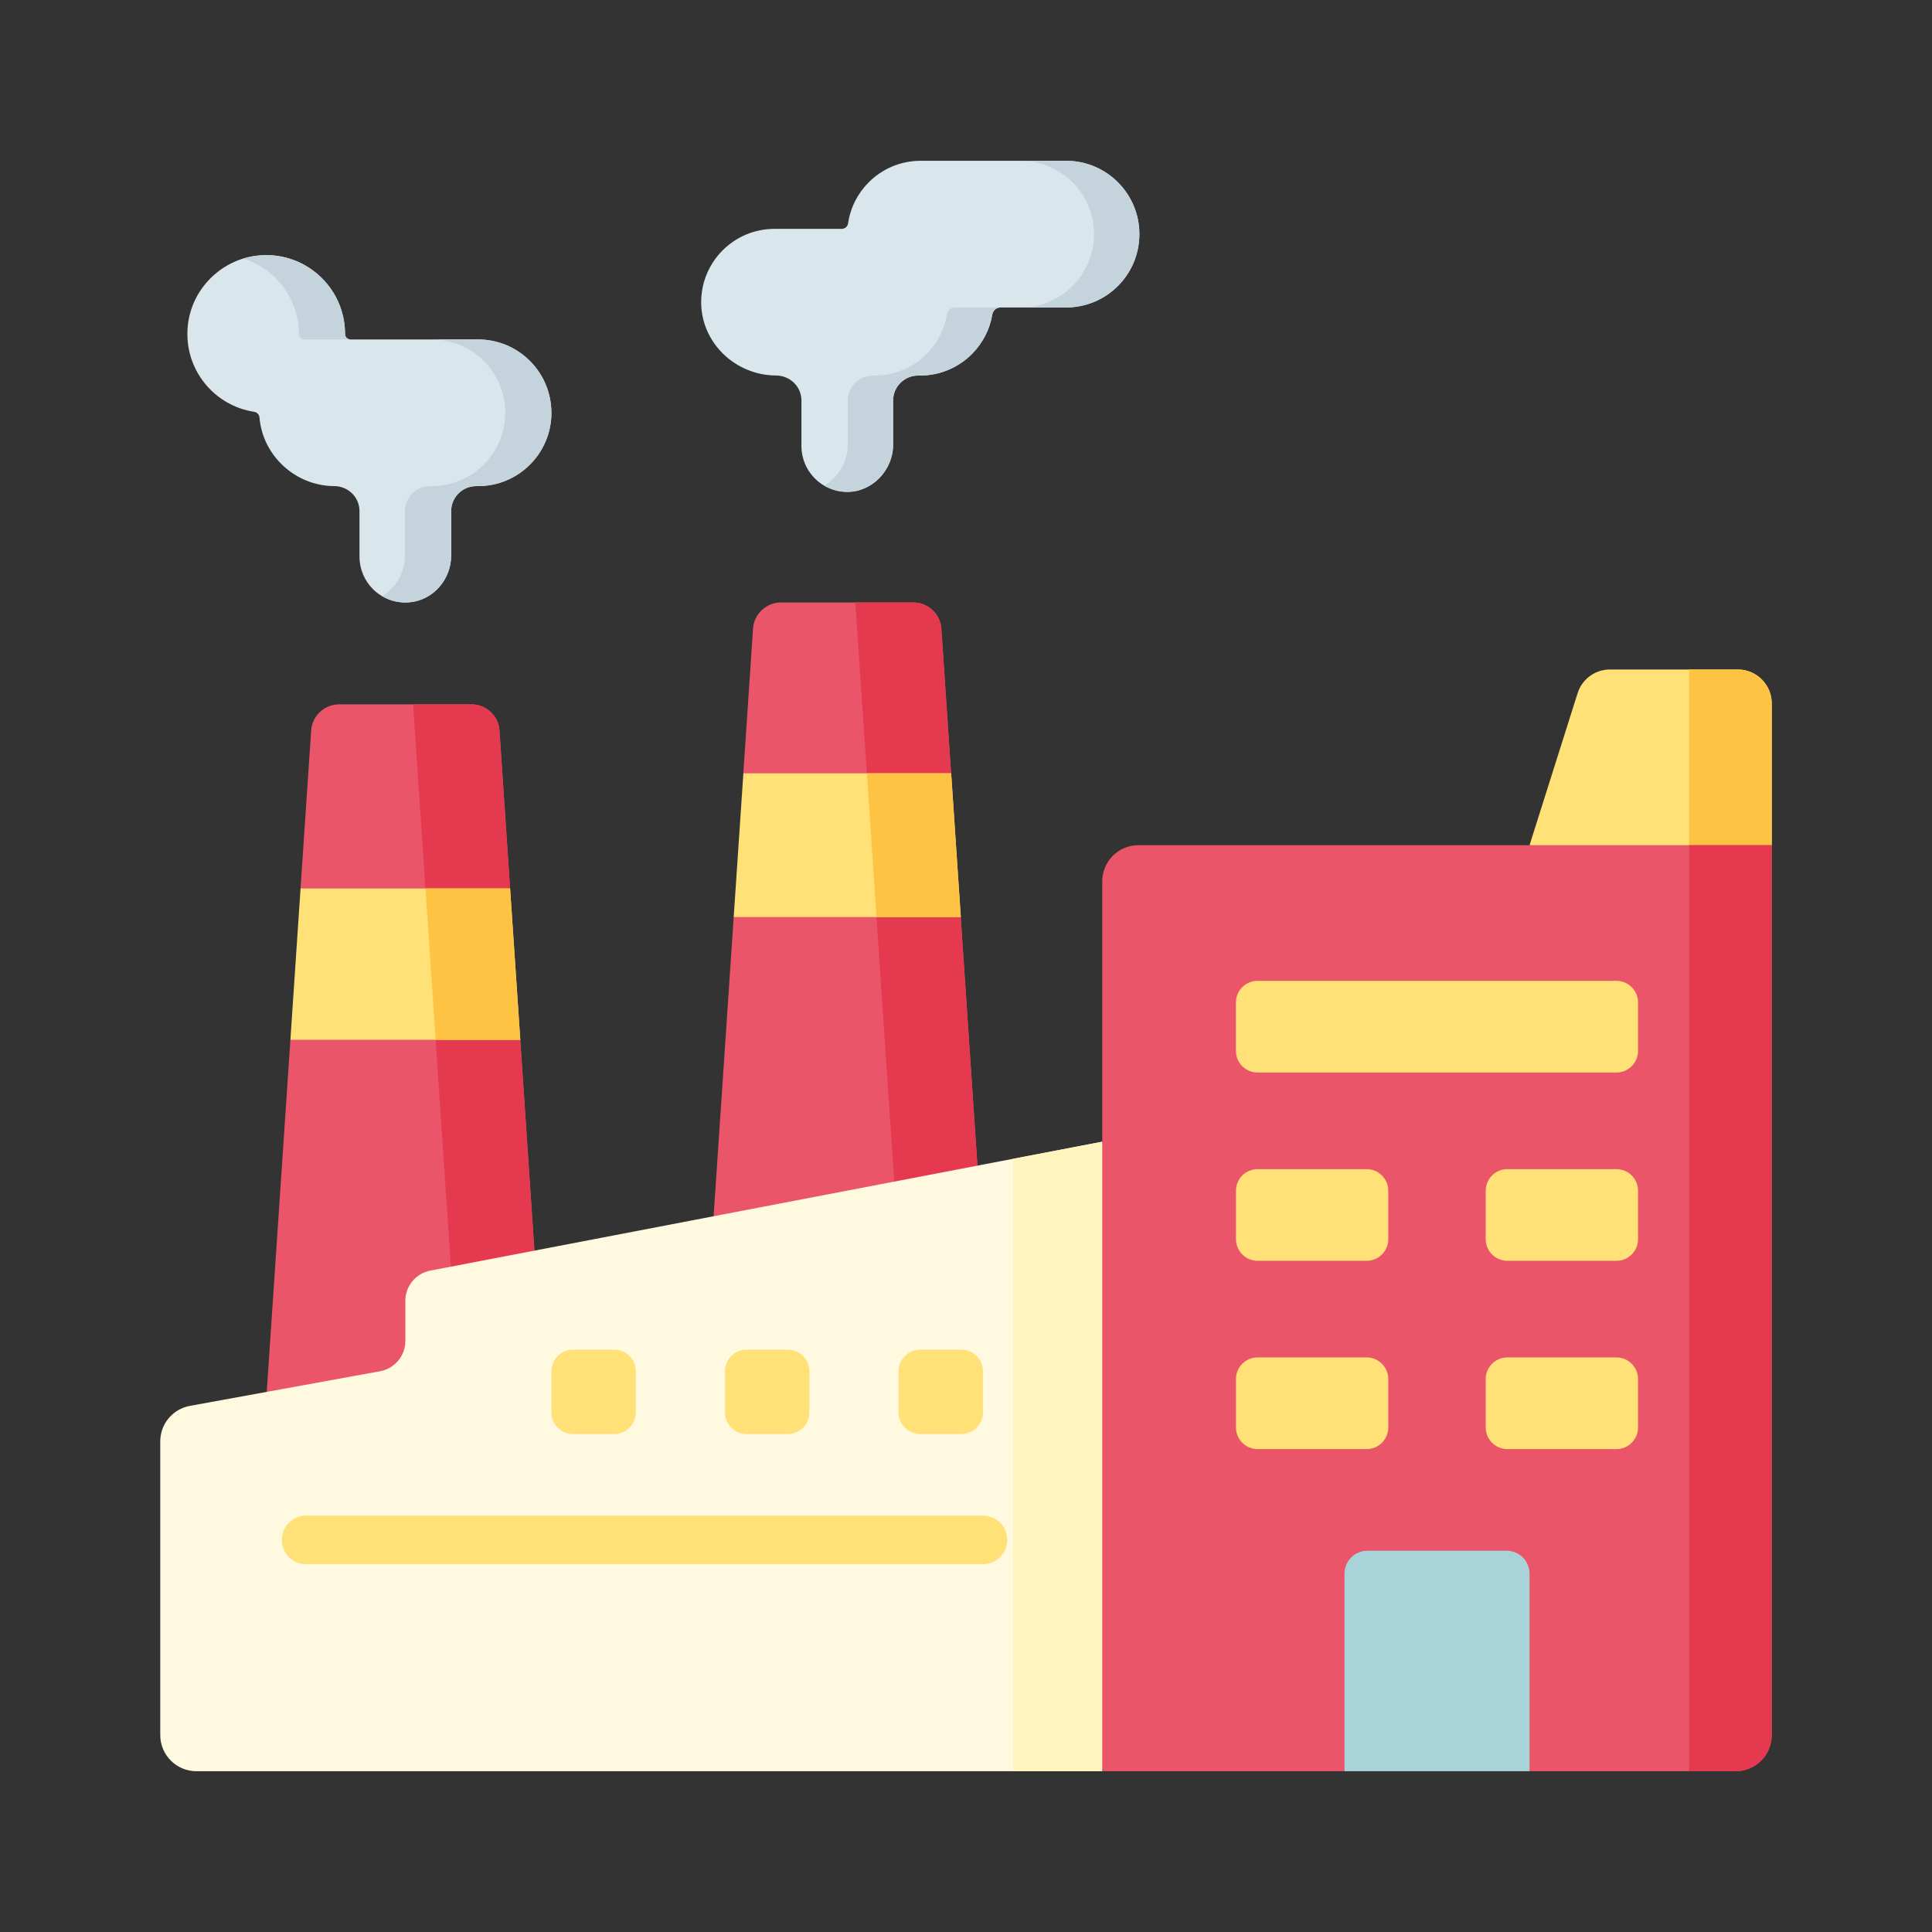 <?xml version="1.0" encoding="UTF-8"?>
<svg id="Layer_1" data-name="Layer 1" xmlns="http://www.w3.org/2000/svg" viewBox="0 0 512 512">
  <rect x="0" y="0" width="512" height="512" fill="#333333" stroke="none"/>
  <defs>
    <style>
      .cls-1 {
        fill: #e53950;
      }

      .cls-2 {
        fill: #eb5569;
      }

      .cls-3 {
        fill: #fff9df;
      }

      .cls-4 {
        fill: #d9e7ec;
      }

      .cls-5 {
        fill: #a8d3d8;
      }

      .cls-6 {
        fill: #ffe177;
      }

      .cls-7 {
        fill: #fff3be;
      }

      .cls-8 {
        fill: #c5d3dd;
      }

      .cls-9 {
        fill: #ffc344;
      }
    </style>
  </defs>
  <path class="cls-2" d="M146.14,398.32H68.71l8.25-122.76,10.62-20.06-7.93-20.06,2.81-41.83c.26-3.91,3.51-6.95,7.43-6.95h35.05c3.92,0,7.17,3.04,7.43,6.95l2.81,41.83-7.38,20.06,10.08,20.06,8.25,122.76Z"/>
  <path class="cls-1" d="M146.13,398.32h-22.43l-8.25-122.76-2.7-40.11-3.27-48.78h15.46c3.92,0,7.17,3.04,7.43,6.95l2.81,41.83-7.38,20.06,10.07,20.06,8.25,122.76Z"/>
  <path class="cls-2" d="M263.24,371.33h-77.42l8.62-128.31,11.72-19.05-9.17-19.05,2.57-38.31c.26-3.91,3.51-6.95,7.43-6.95h35.05c3.92,0,7.17,3.04,7.43,6.95l2.57,38.31-9.89,19.05,12.45,19.05,8.62,128.31Z"/>
  <path class="cls-1" d="M263.24,371.33h-22.34l-8.63-128.31-2.55-38.09-3.04-45.27h15.37c3.92,0,7.17,3.04,7.43,6.95l2.57,38.32-9.89,19.05,12.45,19.05,8.63,128.31Z"/>
  <path class="cls-4" d="M301.95,62.05c0,5.37-2.18,10.23-5.69,13.74-3.51,3.52-8.37,5.69-13.74,5.69h-17.37c-1.09,0-2,.8-2.18,1.88-.68,4.05-2.63,7.69-5.41,10.47-3.52,3.52-8.38,5.69-13.74,5.69h-.51c-3.66,0-6.63,2.97-6.63,6.63v11.71c0,6.68-5.46,12.5-12.13,12.5-3.37,0-6.4-1.36-8.6-3.56-2.2-2.2-3.56-5.24-3.56-8.59v-12.07c0-3.7-3.03-6.61-6.73-6.63-5.32-.02-10.24-2.14-13.84-5.57-3.62-3.46-5.93-8.25-6-13.61-.07-5.46,2.12-10.42,5.69-13.99,3.52-3.52,8.38-5.69,13.74-5.69h17.82c.84,0,1.56-.62,1.68-1.45,.61-4.23,2.6-8.02,5.48-10.9,3.52-3.52,8.38-5.69,13.74-5.69h38.55c10.74,0,19.43,8.71,19.43,19.44Z"/>
  <path class="cls-8" d="M253.12,81.48h12.03c-1.1,0-2,.8-2.18,1.88-.68,4.05-2.63,7.68-5.41,10.47-3.51,3.51-8.38,5.7-13.74,5.7h-.51c-3.66,0-6.62,2.96-6.62,6.62v11.71c0,6.68-5.46,12.49-12.13,12.5-2.23,0-4.32-.59-6.12-1.65,3.7-2.18,6.22-6.32,6.22-10.85v-11.71c0-3.66,2.96-6.62,6.62-6.62h.51c5.36,0,10.23-2.18,13.74-5.7,2.78-2.78,4.73-6.42,5.41-10.47,.18-1.08,1.08-1.88,2.18-1.88Z"/>
  <path class="cls-8" d="M301.95,62.05c0,5.37-2.17,10.23-5.7,13.74-3.51,3.51-8.36,5.7-13.74,5.7h-12.03c5.38,0,10.23-2.18,13.74-5.7,3.52-3.51,5.7-8.37,5.7-13.74,0-10.73-8.7-19.44-19.44-19.44h12.03c10.74,0,19.44,8.7,19.44,19.44Z"/>
  <path class="cls-4" d="M146.14,109.39c0,5.36-2.18,10.22-5.69,13.74s-8.38,5.69-13.74,5.69h-.51c-3.66,0-6.63,2.97-6.63,6.63v11.75c0,6.43-4.86,11.98-11.27,12.44-3.7,.26-7.08-1.14-9.47-3.53-2.2-2.2-3.56-5.24-3.56-8.59v-12.07c0-3.69-3.01-6.61-6.7-6.63-10.25-.04-18.96-8.05-19.8-18.17-.06-.76-.64-1.39-1.4-1.51-10.61-1.61-18.61-11.23-17.63-22.5,.88-10.18,9.24-18.34,19.44-18.99,12.16-.78,22.26,8.86,22.26,20.85h0c0,.81,.65,1.46,1.44,1.46h33.81c10.73,0,19.43,8.7,19.43,19.43Z"/>
  <path class="cls-8" d="M92.89,89.96h-12.24c-.8,0-1.44-.64-1.44-1.44h0c0-9.41-6.22-17.37-14.76-19.99,1.52-.47,3.11-.77,4.74-.88,12.15-.77,22.26,8.86,22.26,20.85h0c0,.81,.64,1.45,1.44,1.45Z"/>
  <path class="cls-8" d="M146.13,109.39c0,5.36-2.17,10.23-5.69,13.74-3.52,3.51-8.38,5.7-13.74,5.7h-.51c-3.66,0-6.63,2.96-6.63,6.62v11.75c0,6.43-4.85,11.99-11.26,12.44-2.58,.18-5-.45-7.04-1.65,3.65-2.18,6.06-6.27,6.06-10.79v-11.75c0-3.66,2.97-6.62,6.63-6.62h.51c5.36,0,10.22-2.18,13.74-5.7,3.51-3.51,5.69-8.38,5.69-13.74,0-10.74-8.7-19.44-19.43-19.44h12.24c10.72,0,19.43,8.7,19.43,19.44Z"/>
  <path class="cls-6" d="M137.89,275.56h-60.93l2.69-40.11h55.53l2.7,40.11Z"/>
  <path class="cls-9" d="M137.89,275.56h-22.43l-2.7-40.11h22.43l2.7,40.11Z"/>
  <path class="cls-6" d="M254.62,243.03h-60.18l2.56-38.09h55.07l2.56,38.09Z"/>
  <path class="cls-9" d="M254.62,243.03h-22.34l-2.55-38.09h22.34l2.55,38.09Z"/>
  <path class="cls-3" d="M292.11,302.55l9.43,86.06-9.43,80.78H52.05c-5.29,0-9.58-4.29-9.58-9.58v-77.82c0-4.63,3.31-8.59,7.86-9.42l50.39-9.18c3.88-.71,6.7-4.08,6.7-8.03v-10.63c0-3.91,2.78-7.28,6.62-8.01l178.06-34.16Z"/>
  <path class="cls-7" d="M292.11,302.56l9.43,86.06-9.43,80.78h-23.63v-162.3l23.63-4.54Z"/>
  <path class="cls-6" d="M162.76,380.04h-10.89c-3.17,0-5.74-2.57-5.74-5.74v-10.89c0-3.17,2.57-5.74,5.74-5.74h10.89c3.17,0,5.74,2.57,5.74,5.74v10.89c0,3.17-2.57,5.74-5.74,5.74Z"/>
  <path class="cls-6" d="M208.76,380.04h-10.89c-3.17,0-5.74-2.57-5.74-5.74v-10.89c0-3.17,2.57-5.74,5.74-5.74h10.89c3.17,0,5.74,2.57,5.74,5.74v10.89c0,3.17-2.57,5.74-5.74,5.74Z"/>
  <path class="cls-6" d="M254.76,380.04h-10.89c-3.17,0-5.74-2.57-5.74-5.74v-10.89c0-3.17,2.57-5.74,5.74-5.74h10.89c3.17,0,5.74,2.57,5.74,5.74v10.89c0,3.17-2.57,5.74-5.74,5.74Z"/>
  <path class="cls-6" d="M260.5,414.53H81.14c-3.56,0-6.44-2.88-6.44-6.44s2.89-6.44,6.44-6.44h179.36c3.56,0,6.44,2.88,6.44,6.44s-2.88,6.44-6.44,6.44Z"/>
  <path class="cls-6" d="M469.53,223.98l-32.09,3.19-32.09-3.19,12.73-40.27c1.18-3.75,4.66-6.29,8.59-6.29h33.87c4.97,0,9,4.03,9,9v37.56Z"/>
  <path class="cls-9" d="M469.53,186.42v37.56l-10.96,3.2-10.96-3.2v-46.56h12.91c4.97,0,9,4.03,9,9Z"/>
  <path class="cls-2" d="M459.95,469.39h-54.61l-24.52-6.31-24.52,6.31h-64.19V233.56c0-5.29,4.29-9.58,9.58-9.58h167.84v235.83c0,5.29-4.29,9.58-9.58,9.58h0Z"/>
  <path class="cls-1" d="M469.53,223.98v235.83c0,5.29-4.29,9.58-9.58,9.58h-12.33V223.98h21.91Z"/>
  <path class="cls-5" d="M405.34,469.39h-49.04v-52.36c0-3.35,2.72-6.07,6.07-6.07h36.9c3.35,0,6.07,2.72,6.07,6.07v52.36Z"/>
  <g>
    <path class="cls-6" d="M428.36,284.23h-95.09c-3.17,0-5.74-2.57-5.74-5.74v-12.82c0-3.17,2.57-5.74,5.74-5.74h95.09c3.17,0,5.74,2.57,5.74,5.74v12.82c0,3.17-2.57,5.74-5.74,5.74Z"/>
    <path class="cls-6" d="M362.17,334.13h-28.89c-3.17,0-5.74-2.57-5.74-5.74v-12.82c0-3.17,2.57-5.74,5.74-5.74h28.89c3.17,0,5.74,2.57,5.74,5.74v12.82c0,3.17-2.57,5.74-5.74,5.74Z"/>
    <path class="cls-6" d="M428.36,334.13h-28.89c-3.17,0-5.74-2.57-5.74-5.74v-12.82c0-3.17,2.57-5.74,5.74-5.74h28.89c3.17,0,5.74,2.57,5.74,5.74v12.82c0,3.17-2.57,5.74-5.74,5.74Z"/>
    <path class="cls-6" d="M362.17,384.03h-28.89c-3.17,0-5.74-2.57-5.74-5.74v-12.82c0-3.17,2.57-5.74,5.74-5.74h28.89c3.17,0,5.74,2.57,5.74,5.74v12.82c0,3.17-2.57,5.74-5.74,5.74Z"/>
    <path class="cls-6" d="M428.36,384.03h-28.89c-3.17,0-5.74-2.57-5.74-5.74v-12.82c0-3.17,2.57-5.74,5.74-5.74h28.89c3.17,0,5.74,2.57,5.74,5.74v12.82c0,3.17-2.57,5.74-5.74,5.74Z"/>
  </g>
</svg>